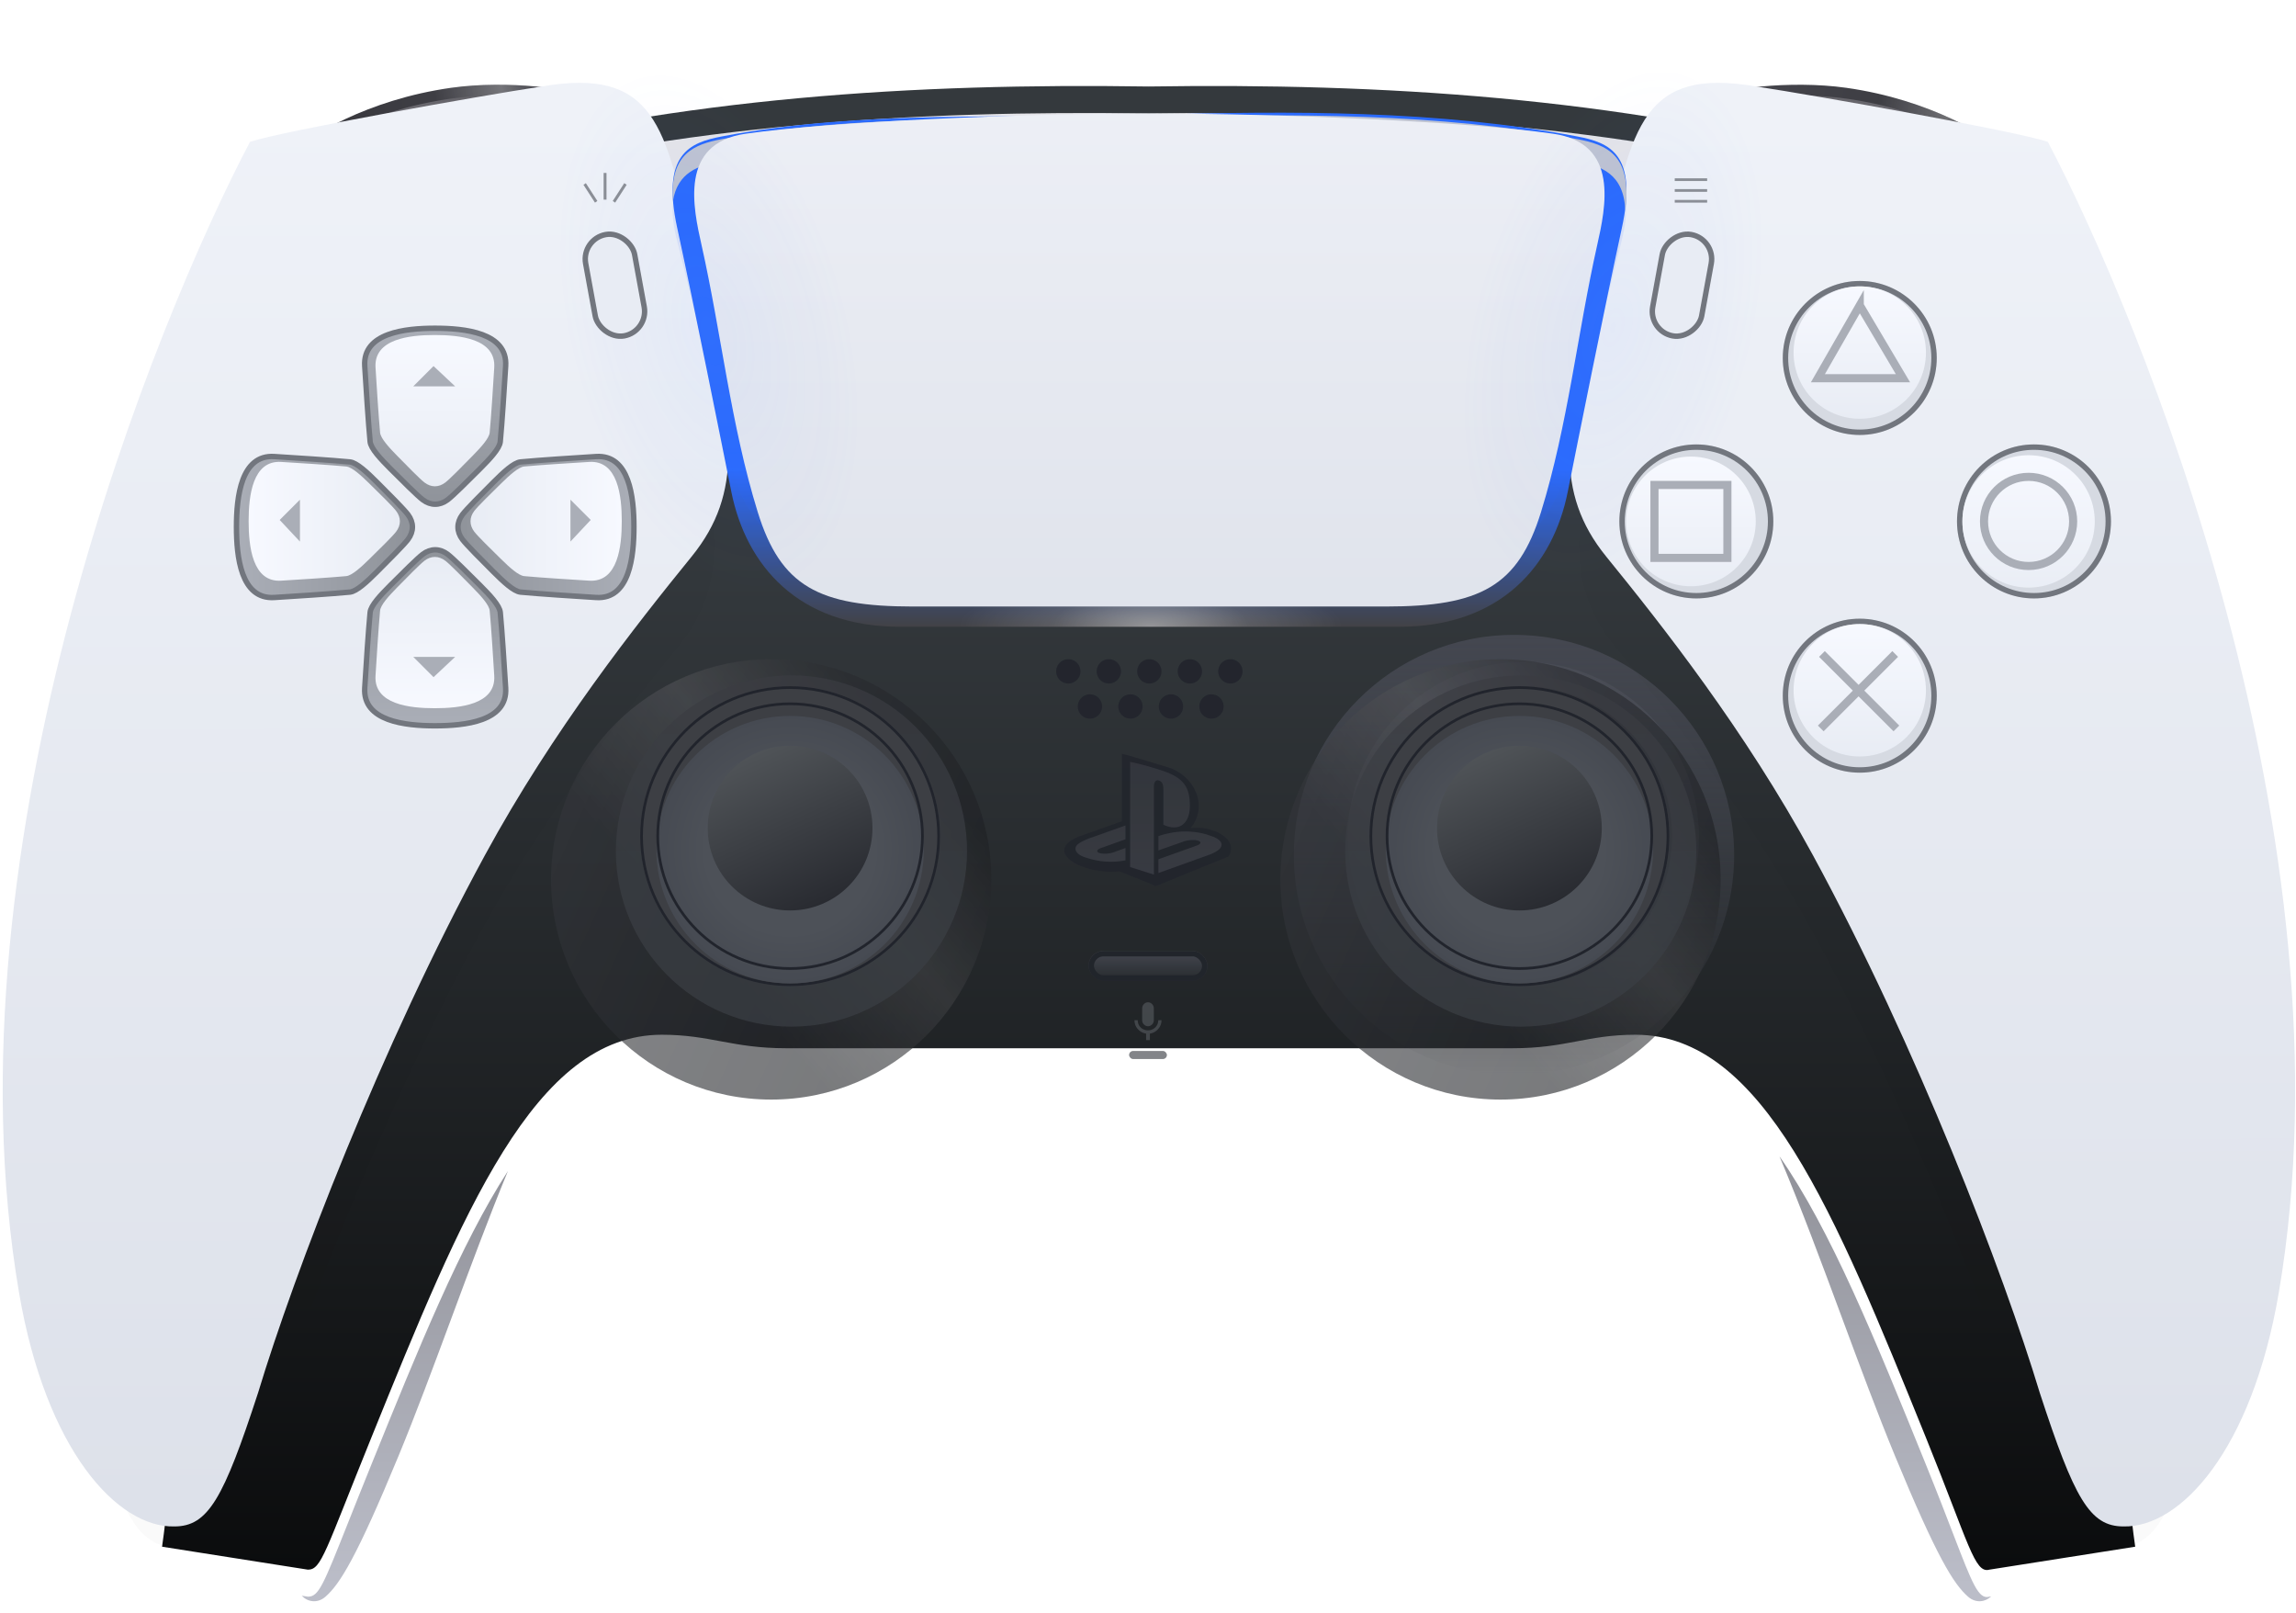 <svg width="850" height="597" fill="none" xmlns="http://www.w3.org/2000/svg"><path d="m107 57-2 28 115.5-24-4-25c-3.333-3-28.5-6.462-49.5-3.5-31.2 4.4-53 18.167-60 24.5z" fill="url(#a)"/><path d="m107 57-2 28 115.5-24-4-25c-3.333-3-28.5-6.462-49.5-3.5-31.2 4.4-53 18.167-60 24.5z" fill="url(#b)"/><g filter="url(#c)"><path d="M106.892 58.513 107 57c7-6.333 28.8-20.1 60-24.5 21-2.962 46.167.5 49.5 3.5l.163 1.02C200.82 38.59 182.691 41.198 166.5 44c-18.161 3.143-42.177 9.458-59.608 14.513z" fill="url(#d)"/></g><path d="m743.5 57 2 28L630 61l4-25c3.333-3 28.5-6.462 49.5-3.5 31.2 4.4 53 18.167 60 24.5z" fill="url(#e)"/><path d="m743.5 57 2 28L630 61l4-25c3.333-3 28.5-6.462 49.5-3.5 31.2 4.4 53 18.167 60 24.5z" fill="url(#f)"/><g filter="url(#g)"><path d="M743.608 58.513 743.5 57c-7-6.333-28.8-20.1-60-24.5-21-2.962-46.167.5-49.5 3.5l-.163 1.02C649.68 38.59 667.809 41.198 684 44c18.161 3.143 42.177 9.458 59.608 14.513z" fill="url(#h)"/></g><path d="M658.791 428.033c18.976 27.157 35.473 67.867 54.195 114.066 4.243 10.47 7.503 18.935 10.105 25.692 7.192 18.673 9.363 24.311 13.381 23.209l.658-.104c-2.022 1.988-5.559 2.713-8.541.104-5.321-4.656-11.5-14.5-27-52-6.449-15.604-12.998-33.248-19.664-51.212l-.001-.002-.002-.004c-7.549-20.341-15.25-41.09-23.131-59.749z" fill="url(#i)"/><path d="M111.713 590.64 114 591c3.98 0 5.618-4.119 14.79-27.193 2.349-5.909 5.192-13.062 8.696-21.708 17.512-43.215 33.078-81.627 50.547-108.637-7.094 17.212-14.043 35.936-20.868 54.326-6.667 17.963-13.216 35.608-19.665 51.212-15.5 37.5-21.679 47.344-27 52-3.107 2.718-6.816 1.818-8.787-.36z" fill="url(#j)"/><g filter="url(#k)"><path d="M168.08 68.217C75.087 92.631 73.992 485.61 60 582.5l54 8.5c5 0 6.303-6.5 23.486-48.901C171.331 458.579 197.906 393 245 393c18 0 26 5 46 5h269c20 0 27.472-5 45.472-5 47.093 0 73.669 65.579 107.514 149.099C728.953 581.5 731 592.5 736.472 591l54-8.5C776.48 485.61 775.385 92.631 682.391 68.217c-84.088-22.076-170.35-27.524-257.155-26.2-86.805-1.324-173.068 4.124-257.156 26.2z" fill="url(#l)"/></g><path d="M97.254 213.218c14.554-76.375 36.389-135.96 70.826-145 84.088-22.077 170.351-27.525 257.156-26.201 86.805-1.324 173.067 4.124 257.155 26.2 35.515 9.324 57.626 72.402 72.171 152.215-14.716-60.082-35.437-104.369-65.532-112.06C602.694 86.308 514.126 80.862 425 82.186c-89.126-1.324-177.694 4.122-264.03 26.186-28.877 7.379-49.124 48.454-63.716 104.846z" fill="#E4E4E9"/><circle cx="81.5" cy="81.5" r="81.5" transform="matrix(-1 0 0 1 642 235)" fill="url(#m)"/><circle cx="65" cy="65" r="65" transform="matrix(-1 0 0 1 629 245)" fill="url(#n)"/><circle cx="55.5" cy="55.5" r="54.5" transform="matrix(-1 0 0 1 619 254)" fill="#3D3F44" stroke="#21242C" stroke-width="2"/><circle cx="49.5" cy="49.5" r="48.5" transform="matrix(-1 0 0 1 613 260)" fill="#5B5F67" stroke="#21242C" stroke-width="2"/><circle cx="30.5" cy="30.5" r="30.5" transform="matrix(-1 0 0 1 594 279)" fill="#4B4E53"/><g opacity=".6" filter="url(#o)" transform="matrix(-1 0 0 1 371 235)"><circle cx="81.5" cy="81.5" r="81.5" fill="url(#p)"/><circle cx="81.5" cy="81.5" r="81.5" fill="url(#q)"/></g><g opacity=".7" filter="url(#r)"><circle cx="65" cy="65" r="65" transform="matrix(-1 0 0 1 358 245)" fill="url(#s)"/></g><g filter="url(#t)"><circle cx="55.5" cy="55.5" r="55.5" transform="matrix(-1 0 0 1 348 254)" fill="#3D3F44"/></g><circle cx="55.5" cy="55.5" r="55" transform="matrix(-1 0 0 1 348 254)" stroke="#21242C"/><g filter="url(#u)"><circle cx="49.5" cy="49.5" r="49.5" transform="matrix(-1 0 0 1 342 260)" fill="url(#v)"/></g><circle cx="49.5" cy="49.5" r="49" transform="matrix(-1 0 0 1 342 260)" stroke="#21242C"/><g filter="url(#w)"><circle cx="30.5" cy="30.5" r="30.5" transform="matrix(-1 0 0 1 323 279)" fill="url(#x)"/></g><g opacity=".6" filter="url(#y)" transform="matrix(-1 0 0 1 641 235)"><circle cx="81.5" cy="81.5" r="81.5" fill="url(#z)"/><circle cx="81.5" cy="81.5" r="81.5" fill="url(#A)"/></g><g opacity=".7" filter="url(#B)"><circle cx="65" cy="65" r="65" transform="matrix(-1 0 0 1 628 245)" fill="url(#C)"/></g><g filter="url(#D)"><circle cx="55.5" cy="55.5" r="55.5" transform="matrix(-1 0 0 1 618 254)" fill="#3D3F44"/></g><circle cx="55.5" cy="55.5" r="55" transform="matrix(-1 0 0 1 618 254)" stroke="#21242C"/><g filter="url(#E)"><circle cx="49.5" cy="49.5" r="49.5" transform="matrix(-1 0 0 1 612 260)" fill="url(#F)"/></g><circle cx="49.5" cy="49.5" r="49" transform="matrix(-1 0 0 1 612 260)" stroke="#21242C"/><g filter="url(#G)"><circle cx="30.5" cy="30.5" r="30.5" transform="matrix(-1 0 0 1 593 279)" fill="url(#H)"/></g><g filter="url(#I)" fill="#000" fill-opacity=".02"><path d="M198.163 64.283c-22.033 3.353-71.964 15.81-83.459 19.642-33.05 62.761-109.207 248.17-81.905 408.186 9.563 56.054 14.965 73.362 35.082 72.883 11.975 0 17.435.13 29.697-37.43 12.83-42.454 43.573-122.831 80.468-190.679 24.172-44.448 53.567-81.606 73.284-105.879 18.68-22.996 14.369-45.992 5.269-85.757-1.846-8.062-3.42-15.556-4.873-22.47-9.423-44.851-13.722-65.311-53.563-58.496zM650.837 64.283c22.033 3.353 71.963 15.81 83.459 19.642 33.049 62.761 109.207 248.17 81.905 408.186-9.563 56.054-14.965 73.362-35.082 72.883-11.975 0-17.435.13-29.697-37.43-12.83-42.454-43.573-122.831-80.468-190.679-24.172-44.448-53.567-81.606-73.284-105.879-18.68-22.996-14.369-45.992-5.269-85.757 1.846-8.062 3.42-15.556 4.873-22.47 9.423-44.851 13.722-65.311 53.563-58.496z"/></g><g filter="url(#J)"><path d="M200.553 53c-23 3.5-96 16.5-108 20.5-34.5 65.5-114 259-85.5 426 9.984 58.5 36.5 87 57.5 86.5 12.5 0 18.2-10.3 31-49.5 13.393-44.307 45.485-128.191 84-199 25.233-46.389 55.918-85.168 76.5-110.5 19.5-24 15-48 5.5-89.5-1.926-8.414-3.57-16.235-5.086-23.451C246.63 67.24 242.142 45.888 200.553 53z" fill="url(#K)"/><path d="M650.128 53c23 3.5 96 16.5 108 20.5 34.5 65.5 114 259 85.5 426-9.983 58.5-36.5 87-57.5 86.5-12.5 0-18.2-10.3-31-49.5-13.393-44.307-45.485-128.191-84-199-25.232-46.389-55.917-85.168-76.5-110.5-19.5-24-15-48-5.5-89.5 1.926-8.414 3.57-16.235 5.086-23.451C604.052 67.24 608.539 45.888 650.128 53z" fill="url(#L)"/></g><g filter="url(#M)"><path d="M267.24 51.5c-12 2.286-22.5 6.5-16.5 34s16.5 79.998 20 97.499c5.4 27 24.5 50.001 62.5 50.001h184.666c38 0 57.1-23 62.5-50 3.5-17.501 14-70 20-97.5s-4.5-31.714-16.5-34c-51.148-9.742-106.074-9.532-158.166-8-52.83 1.554-106.267-1.95-158.5 8z" fill="url(#N)"/><path d="M267.24 51.5c-12 2.286-22.5 6.5-16.5 34s16.5 79.998 20 97.499c5.4 27 24.5 50.001 62.5 50.001h184.666c38 0 57.1-23 62.5-50 3.5-17.501 14-70 20-97.5s-4.5-31.714-16.5-34c-51.148-9.742-106.074-9.532-158.166-8-52.83 1.554-106.267-1.95-158.5 8z" fill="url(#O)"/><path d="M267.24 51.5c-12 2.286-22.5 6.5-16.5 34s16.5 79.998 20 97.499c5.4 27 24.5 50.001 62.5 50.001h184.666c38 0 57.1-23 62.5-50 3.5-17.501 14-70 20-97.5s-4.5-31.714-16.5-34c-51.148-9.742-106.074-9.532-158.166-8-52.83 1.554-106.267-1.95-158.5 8z" fill="url(#P)"/></g><g filter="url(#Q)"><path d="M267.232 60.483c-11.995 1.946-22.49 5.533-16.493 28.945 5.998 23.411 16.493 68.105 19.992 83.004 5.398 22.987 24.49 42.568 62.474 42.568h184.59c37.984 0 57.076-19.581 62.474-42.567 3.499-14.899 13.994-59.594 19.992-83.005 5.997-23.412-4.498-27-16.493-28.945-51.127-8.294-106.031-8.115-158.101-6.811-52.808 1.323-106.223-1.66-158.435 6.81z" fill="#2A6AFD" fill-opacity=".1"/></g><path d="M249.097 74.537c-1.143-17.769 7.96-21.097 18.143-23.037 37.962-7.23 76.56-7.356 115.098-7.481 14.488-.047 28.968-.094 43.402-.519 52.092-1.532 107.018-1.742 158.166 8 10.816 2.06 20.413 5.687 17.808 26.52-.524-13.766-8.916-16.643-18.206-18.383-51.127-9.574-106.031-9.367-158.101-7.861-14.428.417-28.902.463-43.384.51-38.522.122-77.104.245-115.051 7.351-8.448 1.582-16.153 4.105-17.875 14.9z" fill="#BEC3D2"/><g filter="url(#R)"><path d="M425.509 38c-48 0-118 3-149.5 7.5-24.732 3.533-19.363 27.492-16.28 41.248 7.354 32.812 10.82 66.527 20.78 98.752 8.5 27.5 22.5 35 57.5 35h175c35 0 49-7.5 57.5-35 9.96-32.225 13.427-65.94 20.78-98.752 3.083-13.756 8.452-37.715-16.28-41.248-31.5-4.5-101.5-7.5-149.5-7.5z" fill="url(#S)"/></g><ellipse cx="262.419" cy="122.419" rx="96.711" ry="99.534" transform="rotate(-15 262.419 122.419)" fill="url(#T)" fill-opacity=".07"/><ellipse cx="96.711" cy="99.534" rx="96.711" ry="99.534" transform="scale(-1 1) rotate(-15 -168.05 2745.652)" fill="url(#U)" fill-opacity=".07"/><g opacity=".85"><g filter="url(#V)"><path d="M415.328 302v-25c3 .667 10.567 3.108 17 5 9.038 2.658 15.5 13.5 8.5 22.5 8-1 18 4 14 10.5l-27 11c-2.667-1.333-13.5-5.5-13.5-5.5-13.5 1.5-29-7.5-14.5-13l15.5-5.5z" fill="#21242C"/></g><g filter="url(#W)"><path d="M430.693 291.214v13.042c5.492 2.652 9.813-.003 9.813-7.002 0-7.179-2.529-10.367-9.987-12.931-2.935-.985-8.391-2.628-12.139-3.323v38.934l8.812 2.796v-32.655c0-1.528.68-2.554 1.781-2.195 1.439.4 1.72 1.807 1.72 3.334z" fill="url(#X)"/><path d="M407.036 314.726c1.306.427 3.668.307 5.277-.271l4.358-1.582v4.581l-.023.004a373.9 373.9 0 0 1-.843.139c-4.362.712-9.01.416-13.585-1.094-4.267-1.2-4.979-3.7-3.033-5.144 1.8-1.333 4.855-2.332 4.855-2.332l12.629-4.489v5.116l-9.088 3.254c-1.608.575-1.851 1.394-.547 1.818z" fill="url(#Y)"/><path d="M451.758 312.938c-1.058 1.333-3.643 2.286-3.643 2.286l-19.255 6.915v-5.098l14.17-5.053c1.608-.575 1.856-1.389.55-1.816-1.306-.427-3.667-.305-5.277.27l-9.443 3.328v-5.291l.542-.184s2.732-.968 6.565-1.395c3.837-.416 8.536.058 12.224 1.458 4.156 1.314 4.623 3.25 3.567 4.58z" fill="url(#Z)"/></g></g><g opacity=".9" filter="url(#aa)" fill="#21242C"><path d="M400 246.5a4.5 4.5 0 1 1-9 0 4.5 4.5 0 0 1 9 0zM415 246.5a4.5 4.5 0 1 1-9 0 4.5 4.5 0 0 1 9 0zM403.5 264a4.5 4.5 0 1 0 0-9 4.5 4.5 0 0 0 0 9zM430 246.5a4.5 4.5 0 1 1-9 0 4.5 4.5 0 0 1 9 0zM418.5 264a4.5 4.5 0 1 0 0-9 4.5 4.5 0 0 0 0 9zM445 246.5a4.5 4.5 0 1 1-9 0 4.5 4.5 0 0 1 9 0zM433.5 264a4.5 4.5 0 1 0 0-9 4.5 4.5 0 0 0 0 9zM460 246.5a4.5 4.5 0 1 1-9 0 4.5 4.5 0 0 1 9 0zM448.5 264a4.5 4.5 0 1 0 0-9 4.5 4.5 0 0 0 0 9z"/></g><g opacity=".71" filter="url(#ab)"><rect x="403" y="349" width="44" height="11" rx="5.5" fill="url(#ac)"/><rect x="404" y="350" width="42" height="9" rx="4.5" stroke="#21242C" stroke-width="2"/></g><rect opacity=".86" x="418" y="389" width="14" height="3" rx="1.5" fill="#21242C" fill-opacity=".65"/><path d="M428.792 377.637H430c0 1.244-.425 2.339-1.275 3.284-.828.922-1.835 1.475-3.02 1.659V385h-1.41v-2.42c-1.185-.184-2.203-.737-3.053-1.659-.828-.945-1.242-2.04-1.242-3.284h1.208c0 1.083.369 1.982 1.107 2.696A3.86 3.86 0 0 0 425 381.37c1.029 0 1.913-.345 2.651-1.037.761-.714 1.141-1.613 1.141-2.696zm-2.282 1.556c-.425.437-.928.656-1.51.656s-1.085-.219-1.51-.656a2.16 2.16 0 0 1-.638-1.556v-4.425c0-.599.213-1.117.638-1.555.425-.438.928-.657 1.51-.657s1.085.219 1.51.657c.425.438.638.956.638 1.555v4.425a2.16 2.16 0 0 1-.638 1.556z" fill="#CACDDB" fill-opacity=".2"/><g filter="url(#ad)"><path d="M135.027 133.5c.5 8 1.334 21 2 28 .238 2.5 3.9 6.4 7.5 10 4.5 4.5 10 10 12 11.5 2.925 2.193 6.251 2.193 9.176 0 2-1.5 7.5-7 12-11.5 3.6-3.6 7.262-7.5 7.5-10 .667-7 1.5-20 2-28 .775-12.405-15.176-14-26.176-14-11 0-26.77 1.67-26 14z" fill="url(#ae)"/><path d="M135.027 133.5c.5 8 1.334 21 2 28 .238 2.5 3.9 6.4 7.5 10 4.5 4.5 10 10 12 11.5 2.925 2.193 6.251 2.193 9.176 0 2-1.5 7.5-7 12-11.5 3.6-3.6 7.262-7.5 7.5-10 .667-7 1.5-20 2-28 .775-12.405-15.176-14-26.176-14-11 0-26.77 1.67-26 14z" stroke="#72767E" stroke-width="2"/></g><path d="M139.023 136.035c.421 6.877 1.123 18.052 1.685 24.069.2 2.149 3.285 5.502 6.318 8.596 3.791 3.869 8.424 8.596 10.109 9.886 2.464 1.885 5.266 1.885 7.73 0 1.685-1.29 6.318-6.017 10.109-9.886 3.033-3.094 6.118-6.447 6.318-8.596.562-6.017 1.264-17.192 1.685-24.069.653-10.664-12.784-12.035-22.051-12.035-9.267 0-22.552 1.435-21.903 12.035z" fill="url(#af)"/><path d="M153 143h15.5l-8-7.5-7.5 7.5z" fill="#AAAEB7"/><g filter="url(#ag)"><path d="M220.688 166.985c-8 .5-21.001 1.333-28.001 2-2.5.238-6.4 3.9-10 7.5-4.499 4.5-10 10-11.5 12-2.193 2.924-2.193 6.251 0 9.175 1.5 2 7 7.5 11.5 12 3.6 3.6 7.5 7.262 10 7.5 7 .667 20 1.5 28 2 12.406.776 14-15.175 14-26.175s-1.669-26.771-13.999-26z" fill="url(#ah)"/><path d="M220.688 166.985c-8 .5-21.001 1.333-28.001 2-2.5.238-6.4 3.9-10 7.5-4.499 4.5-10 10-11.5 12-2.193 2.924-2.193 6.251 0 9.175 1.5 2 7 7.5 11.5 12 3.6 3.6 7.5 7.262 10 7.5 7 .667 20 1.5 28 2 12.406.776 14-15.175 14-26.175s-1.669-26.771-13.999-26z" stroke="#72767E" stroke-width="2"/></g><path d="M218.153 170.98c-6.877.422-18.052 1.124-24.07 1.685-2.149.201-5.501 3.286-8.596 6.318-3.868 3.791-8.596 8.425-9.885 10.11-1.886 2.463-1.886 5.266 0 7.729 1.289 1.685 6.017 6.319 9.885 10.109 3.095 3.033 6.447 6.118 8.596 6.319 6.018.561 17.193 1.263 24.07 1.685 10.664.653 12.034-12.785 12.034-22.052 0-9.266-1.435-22.552-12.034-21.903z" fill="url(#ai)"/><path d="m211.188 184.957-.001 15.5 7.5-8-7.499-7.5z" fill="#AAAEB7"/><g filter="url(#aj)"><path d="M135.027 252.645c.5-8 1.334-21 2-28 .238-2.5 3.9-6.4 7.5-10 4.5-4.5 10-10 12-11.5 2.925-2.193 6.251-2.193 9.176 0 2 1.5 7.5 7 12 11.5 3.6 3.6 7.262 7.5 7.5 10 .667 7 1.5 20 2 28 .775 12.405-15.176 14-26.176 14-11 0-26.77-1.67-26-14z" fill="url(#ak)"/><path d="M135.027 252.645c.5-8 1.334-21 2-28 .238-2.5 3.9-6.4 7.5-10 4.5-4.5 10-10 12-11.5 2.925-2.193 6.251-2.193 9.176 0 2 1.5 7.5 7 12 11.5 3.6 3.6 7.262 7.5 7.5 10 .667 7 1.5 20 2 28 .775 12.405-15.176 14-26.176 14-11 0-26.77-1.67-26-14z" stroke="#72767E" stroke-width="2"/></g><path d="M139.023 250.11c.421-6.877 1.123-18.052 1.685-24.069.2-2.149 3.285-5.502 6.318-8.596 3.791-3.868 8.424-8.596 10.109-9.886 2.464-1.885 5.266-1.885 7.73 0 1.685 1.29 6.318 6.018 10.109 9.886 3.033 3.094 6.118 6.447 6.318 8.596.562 6.017 1.264 17.192 1.685 24.069.653 10.664-12.784 12.035-22.051 12.035-9.267 0-22.552-1.435-21.903-12.035z" fill="url(#al)"/><path d="M153 243.145h15.5l-8 7.5-7.5-7.5z" fill="#AAAEB7"/><g filter="url(#am)"><path d="M101.542 166.985c8 .5 21 1.333 28 2 2.5.238 6.4 3.9 10 7.5 4.5 4.5 10 10 11.5 12 2.194 2.924 2.194 6.251 0 9.175-1.5 2-6.999 7.5-11.499 12-3.6 3.6-7.501 7.262-10.001 7.5-7 .667-20 1.5-28 2-12.405.776-14-15.175-14-26.175s1.67-26.771 14-26z" fill="url(#an)"/><path d="M101.542 166.985c8 .5 21 1.333 28 2 2.5.238 6.4 3.9 10 7.5 4.5 4.5 10 10 11.5 12 2.194 2.924 2.194 6.251 0 9.175-1.5 2-6.999 7.5-11.499 12-3.6 3.6-7.501 7.262-10.001 7.5-7 .667-20 1.5-28 2-12.405.776-14-15.175-14-26.175s1.67-26.771 14-26z" stroke="#72767E" stroke-width="2"/></g><path d="M104.077 170.98c6.877.422 18.052 1.124 24.07 1.685 2.149.201 5.501 3.286 8.596 6.318 3.868 3.791 8.596 8.425 9.885 10.11 1.886 2.463 1.886 5.266 0 7.729-1.289 1.685-6.017 6.319-9.885 10.109-3.095 3.033-6.447 6.118-8.596 6.319-6.018.561-17.193 1.263-24.07 1.685-10.664.653-12.034-12.785-12.034-22.052 0-9.266 1.435-22.552 12.034-21.903z" fill="url(#ao)"/><path d="M111.042 184.957v15.5l-7.5-8 7.5-7.5z" fill="#AAAEB7"/><g filter="url(#ap)"><rect x="214" y="82.673" width="20.432" height="40.117" rx="10.216" transform="rotate(-10.357 214 82.673)" fill="#E8ECF4"/><rect x="215.163" y="83.477" width="18.432" height="38.117" rx="9.216" transform="rotate(-10.357 215.163 83.477)" stroke="#72767E" stroke-width="2"/></g><g opacity=".8" fill="#72767E"><path d="M223.467 64v9.9h1.066V64h-1.066zM220.267 75 216 68.4l.888-.61 4.266 6.6-.887.61zM227.733 75 232 68.4l-.888-.61-4.266 6.6.887.61z"/></g><g filter="url(#aq)"><circle cx="688.5" cy="130.5" r="28.5" fill="#D6DAE2"/><circle cx="688.5" cy="130.5" r="27.5" stroke="#72767E" stroke-width="2"/></g><circle cx="688.5" cy="130.5" r="24.5" fill="url(#ar)"/><path d="M688.5 113 673 140h31.5l-16-27z" stroke="#AAAEB7" stroke-width="3"/><g filter="url(#as)" transform="rotate(-90 626 193)"><circle cx="626" cy="193" r="28.5" fill="#D6DAE2"/><circle cx="626" cy="193" r="27.5" stroke="#72767E" stroke-width="2"/></g><circle cx="626" cy="193" transform="rotate(-90 626 193)" fill="url(#at)" r="24"/><path stroke="#AAAEB7" stroke-width="3" d="M612.5 179.5h27v27h-27z"/><g filter="url(#au)"><circle cx="688.5" cy="255.5" r="28.5" fill="#D6DAE2"/><circle cx="688.5" cy="255.5" r="27.5" stroke="#72767E" stroke-width="2"/></g><circle cx="688.5" cy="255.5" r="24.5" fill="url(#av)"/><path d="m690.182 255.621 12.5-12.5-2.121-2.121-12.5 12.5-12.5-12.5-2.122 2.121 12.5 12.5L673 268.561l2.121 2.121 12.94-12.939L701 270.682l2.121-2.121-12.939-12.94z" fill="#AAAEB7"/><g filter="url(#aw)" transform="rotate(-90 751 193)"><circle cx="751" cy="193" r="28.5" fill="#D6DAE2"/><circle cx="751" cy="193" r="27.5" stroke="#72767E" stroke-width="2"/></g><circle cx="751" cy="193" transform="rotate(-90 751 193)" fill="url(#ax)" r="24.5"/><circle cx="751" cy="193" r="16.5" transform="rotate(-90 751 193)" stroke="#AAAEB7" stroke-width="3"/><g filter="url(#ay)"><rect width="20.432" height="40.117" rx="10.216" transform="scale(-1 1) rotate(-10.358 137.93 3551.697)" fill="#E8ECF4"/><rect x="-1.163" y=".804" width="18.432" height="38.117" rx="9.216" transform="scale(-1 1) rotate(-10.358 137.93 3539.66)" stroke="#72767E" stroke-width="2"/></g><g opacity=".8" fill="#72767E"><path d="M632 67h-12v-1h12v1zM632 71h-12v-1h12v1zM620 75h12v-1h-12v1z"/></g><defs><linearGradient id="i" x1="130" y1="587" x2="130" y2="401" gradientUnits="userSpaceOnUse"><stop stop-color="#BBBDC8"/><stop offset="1" stop-color="#898A91"/></linearGradient><linearGradient id="ax" x1="776" y1="196" x2="719.5" y2="196" gradientUnits="userSpaceOnUse"><stop stop-color="#F7F9FF"/><stop offset="1" stop-color="#E8ECF4"/></linearGradient><linearGradient id="av" x1="688.5" y1="231" x2="688.5" y2="280" gradientUnits="userSpaceOnUse"><stop stop-color="#F7F9FF"/><stop offset="1" stop-color="#E8ECF4"/></linearGradient><linearGradient id="at" x1="650" y1="189.5" x2="597.5" y2="189.5" gradientUnits="userSpaceOnUse"><stop stop-color="#F7F9FF"/><stop offset="1" stop-color="#E8ECF4"/></linearGradient><linearGradient id="ar" x1="688.5" y1="106" x2="688.5" y2="155" gradientUnits="userSpaceOnUse"><stop stop-color="#F7F9FF"/><stop offset="1" stop-color="#E8ECF4"/></linearGradient><linearGradient id="ao" x1="92.043" y1="192.957" x2="148.042" y2="192.957" gradientUnits="userSpaceOnUse"><stop stop-color="#F7F9FF"/><stop offset="1" stop-color="#E8ECF4"/></linearGradient><linearGradient id="an" x1="87.543" y1="193.073" x2="152.688" y2="193.073" gradientUnits="userSpaceOnUse"><stop stop-color="#AAAEB7"/><stop offset="1" stop-color="#8F939A"/></linearGradient><linearGradient id="al" x1="161" y1="262.145" x2="161" y2="206.145" gradientUnits="userSpaceOnUse"><stop stop-color="#F7F9FF"/><stop offset="1" stop-color="#E8ECF4"/></linearGradient><linearGradient id="ak" x1="161.115" y1="266.645" x2="161.115" y2="201.5" gradientUnits="userSpaceOnUse"><stop stop-color="#AAAEB7"/><stop offset="1" stop-color="#8F939A"/></linearGradient><linearGradient id="ai" x1="230.187" y1="192.957" x2="174.187" y2="192.957" gradientUnits="userSpaceOnUse"><stop stop-color="#F7F9FF"/><stop offset="1" stop-color="#E8ECF4"/></linearGradient><linearGradient id="ah" x1="234.687" y1="193.073" x2="169.542" y2="193.073" gradientUnits="userSpaceOnUse"><stop stop-color="#AAAEB7"/><stop offset="1" stop-color="#8F939A"/></linearGradient><linearGradient id="af" x1="161" y1="124" x2="161" y2="180" gradientUnits="userSpaceOnUse"><stop stop-color="#F7F9FF"/><stop offset="1" stop-color="#E8ECF4"/></linearGradient><linearGradient id="ae" x1="161.115" y1="119.5" x2="161.115" y2="184.645" gradientUnits="userSpaceOnUse"><stop stop-color="#AAAEB7"/><stop offset="1" stop-color="#8F939A"/></linearGradient><linearGradient id="ac" x1="425" y1="349" x2="425" y2="361.5" gradientUnits="userSpaceOnUse"><stop stop-color="#51545F"/><stop offset="1" stop-color="#51545F" stop-opacity="0"/></linearGradient><linearGradient id="Z" x1="425" y1="274" x2="425" y2="334" gradientUnits="userSpaceOnUse"><stop stop-color="#33353C"/><stop offset="1" stop-color="#3C3F47"/></linearGradient><linearGradient id="Y" x1="425" y1="274" x2="425" y2="334" gradientUnits="userSpaceOnUse"><stop stop-color="#33353C"/><stop offset="1" stop-color="#3C3F47"/></linearGradient><linearGradient id="X" x1="425" y1="274" x2="425" y2="334" gradientUnits="userSpaceOnUse"><stop stop-color="#33353C"/><stop offset="1" stop-color="#3C3F47"/></linearGradient><linearGradient id="S" x1="426" y1="275" x2="426" y2="-15.5" gradientUnits="userSpaceOnUse"><stop stop-color="#DCE0E9"/><stop offset="1" stop-color="#F0F2F8"/><stop offset="1" stop-color="#fff"/></linearGradient><linearGradient id="N" x1="425.573" y1="42.711" x2="425.573" y2="233" gradientUnits="userSpaceOnUse"><stop stop-color="#2A6AFD"/><stop offset=".694" stop-color="#2A6AFD"/><stop offset="1" stop-color="#424246"/></linearGradient><linearGradient id="L" x1="425" y1="610" x2="424.624" y2="32" gradientUnits="userSpaceOnUse"><stop stop-color="#DCE0E9"/><stop offset="1" stop-color="#F0F3F9"/></linearGradient><linearGradient id="K" x1="425" y1="610" x2="424.624" y2="32" gradientUnits="userSpaceOnUse"><stop stop-color="#DCE0E9"/><stop offset="1" stop-color="#F0F3F9"/></linearGradient><linearGradient id="H" x1="44" y1="0" x2="17" y2="61" gradientUnits="userSpaceOnUse"><stop stop-color="#515559"/><stop offset="1" stop-color="#27292F"/></linearGradient><linearGradient id="C" x1="65" y1="0" x2="65" y2="130" gradientUnits="userSpaceOnUse"><stop stop-color="#3A3C42"/><stop offset="1" stop-color="#3B3F45"/></linearGradient><linearGradient id="A" x1="-58" y1="55" x2="105.5" y2="197.5" gradientUnits="userSpaceOnUse"><stop offset=".24" stop-color="#fff" stop-opacity="0"/><stop offset=".473" stop-color="#fff" stop-opacity=".15"/><stop offset=".729" stop-color="#fff" stop-opacity="0"/></linearGradient><linearGradient id="z" x1="148.5" y1="41.5" x2="-5" y2="111" gradientUnits="userSpaceOnUse"><stop stop-color="#33353A"/><stop offset="1" stop-color="#1A1C1F"/></linearGradient><linearGradient id="x" x1="44" y1="0" x2="17" y2="61" gradientUnits="userSpaceOnUse"><stop stop-color="#515559"/><stop offset="1" stop-color="#27292F"/></linearGradient><linearGradient id="s" x1="65" y1="0" x2="65" y2="130" gradientUnits="userSpaceOnUse"><stop stop-color="#3A3C42"/><stop offset="1" stop-color="#3B3F45"/></linearGradient><linearGradient id="q" x1="-58" y1="55" x2="105.5" y2="197.5" gradientUnits="userSpaceOnUse"><stop offset=".24" stop-color="#fff" stop-opacity="0"/><stop offset=".473" stop-color="#fff" stop-opacity=".15"/><stop offset=".729" stop-color="#fff" stop-opacity="0"/></linearGradient><linearGradient id="p" x1="148.5" y1="41.5" x2="-5" y2="111" gradientUnits="userSpaceOnUse"><stop stop-color="#33353A"/><stop offset="1" stop-color="#1A1C1F"/></linearGradient><linearGradient id="n" x1="65" y1="0" x2="65" y2="130" gradientUnits="userSpaceOnUse"><stop stop-color="#494C55"/><stop offset="1" stop-color="#494C55" stop-opacity="0"/></linearGradient><linearGradient id="m" x1="81.5" y1="0" x2="81.5" y2="163" gradientUnits="userSpaceOnUse"><stop stop-color="#444750"/><stop offset="1" stop-color="#444750" stop-opacity="0"/></linearGradient><linearGradient id="l" x1="425" y1="217" x2="425" y2="599" gradientUnits="userSpaceOnUse"><stop stop-color="#34393D"/><stop offset="1" stop-color="#0A0B0C"/></linearGradient><linearGradient id="a" x1="105" y1="69.5" x2="221" y2="44.5" gradientUnits="userSpaceOnUse"><stop stop-color="#35353A"/><stop offset="1" stop-color="#47474E"/></linearGradient><linearGradient id="b" x1="221" y1="31" x2="105" y2="53" gradientUnits="userSpaceOnUse"><stop offset=".182" stop-color="#fff" stop-opacity="0"/><stop offset=".297" stop-color="#fff" stop-opacity=".27"/><stop offset=".505" stop-color="#fff" stop-opacity="0"/></linearGradient><linearGradient id="d" x1="195.5" y1="31" x2="120.5" y2="59" gradientUnits="userSpaceOnUse"><stop stop-color="#5F5E63"/><stop offset=".704" stop-color="#6E6D74"/></linearGradient><linearGradient id="e" x1="745.5" y1="69.5" x2="629.5" y2="44.5" gradientUnits="userSpaceOnUse"><stop stop-color="#35353A"/><stop offset="1" stop-color="#47474E"/></linearGradient><linearGradient id="f" x1="629.5" y1="31" x2="745.5" y2="53" gradientUnits="userSpaceOnUse"><stop offset=".557" stop-color="#fff" stop-opacity="0"/><stop offset=".781" stop-color="#fff" stop-opacity=".27"/><stop offset=".911" stop-color="#fff" stop-opacity="0"/></linearGradient><linearGradient id="h" x1="655" y1="31" x2="730" y2="59" gradientUnits="userSpaceOnUse"><stop stop-color="#5F5E63"/><stop offset=".704" stop-color="#6E6D74"/></linearGradient><linearGradient id="j" x1="130" y1="587" x2="130" y2="401" gradientUnits="userSpaceOnUse"><stop stop-color="#BBBDC8"/><stop offset="1" stop-color="#898A91"/></linearGradient><filter id="R" x="257" y="38" width="337.018" height="186.5" filterUnits="userSpaceOnUse" color-interpolation-filters="sRGB"><feFlood flood-opacity="0" result="BackgroundImageFix"/><feBlend in="SourceGraphic" in2="BackgroundImageFix" result="shape"/><feColorMatrix in="SourceAlpha" values="0 0 0 0 0 0 0 0 0 0 0 0 0 0 0 0 0 0 127 0" result="hardAlpha"/><feOffset dy="4"/><feGaussianBlur stdDeviation="9"/><feComposite in2="hardAlpha" operator="arithmetic" k2="-1" k3="1"/><feColorMatrix values="0 0 0 0 1 0 0 0 0 1 0 0 0 0 1 0 0 0 0.55 0"/><feBlend in2="shape" result="effect1_innerShadow_4_110"/></filter><filter id="g" x="633.837" y="31.37" width="109.771" height="31.143" filterUnits="userSpaceOnUse" color-interpolation-filters="sRGB"><feFlood flood-opacity="0" result="BackgroundImageFix"/><feBlend in="SourceGraphic" in2="BackgroundImageFix" result="shape"/><feColorMatrix in="SourceAlpha" values="0 0 0 0 0 0 0 0 0 0 0 0 0 0 0 0 0 0 127 0" result="hardAlpha"/><feOffset dy="4"/><feGaussianBlur stdDeviation="2"/><feComposite in2="hardAlpha" operator="arithmetic" k2="-1" k3="1"/><feColorMatrix values="0 0 0 0 0 0 0 0 0 0 0 0 0 0 0 0 0 0 0.1 0"/><feBlend in2="shape" result="effect1_innerShadow_4_110"/></filter><filter id="aw" x="721.5" y="164.5" width="59" height="60" filterUnits="userSpaceOnUse" color-interpolation-filters="sRGB"><feFlood flood-opacity="0" result="BackgroundImageFix"/><feColorMatrix in="SourceAlpha" values="0 0 0 0 0 0 0 0 0 0 0 0 0 0 0 0 0 0 127 0" result="hardAlpha"/><feOffset dy="2"/><feGaussianBlur stdDeviation=".5"/><feColorMatrix values="0 0 0 0 1 0 0 0 0 1 0 0 0 0 1 0 0 0 0.3 0"/><feBlend in2="BackgroundImageFix" result="effect1_dropShadow_4_110"/><feBlend in="SourceGraphic" in2="effect1_dropShadow_4_110" result="shape"/></filter><filter id="au" x="659" y="227" width="59" height="60" filterUnits="userSpaceOnUse" color-interpolation-filters="sRGB"><feFlood flood-opacity="0" result="BackgroundImageFix"/><feColorMatrix in="SourceAlpha" values="0 0 0 0 0 0 0 0 0 0 0 0 0 0 0 0 0 0 127 0" result="hardAlpha"/><feOffset dy="2"/><feGaussianBlur stdDeviation=".5"/><feColorMatrix values="0 0 0 0 1 0 0 0 0 1 0 0 0 0 1 0 0 0 0.3 0"/><feBlend in2="BackgroundImageFix" result="effect1_dropShadow_4_110"/><feBlend in="SourceGraphic" in2="effect1_dropShadow_4_110" result="shape"/></filter><filter id="as" x="596.5" y="164.5" width="59" height="60" filterUnits="userSpaceOnUse" color-interpolation-filters="sRGB"><feFlood flood-opacity="0" result="BackgroundImageFix"/><feColorMatrix in="SourceAlpha" values="0 0 0 0 0 0 0 0 0 0 0 0 0 0 0 0 0 0 127 0" result="hardAlpha"/><feOffset dy="2"/><feGaussianBlur stdDeviation=".5"/><feColorMatrix values="0 0 0 0 1 0 0 0 0 1 0 0 0 0 1 0 0 0 0.3 0"/><feBlend in2="BackgroundImageFix" result="effect1_dropShadow_4_110"/><feBlend in="SourceGraphic" in2="effect1_dropShadow_4_110" result="shape"/></filter><filter id="aq" x="659" y="102" width="59" height="60" filterUnits="userSpaceOnUse" color-interpolation-filters="sRGB"><feFlood flood-opacity="0" result="BackgroundImageFix"/><feColorMatrix in="SourceAlpha" values="0 0 0 0 0 0 0 0 0 0 0 0 0 0 0 0 0 0 127 0" result="hardAlpha"/><feOffset dy="2"/><feGaussianBlur stdDeviation=".5"/><feColorMatrix values="0 0 0 0 1 0 0 0 0 1 0 0 0 0 1 0 0 0 0.3 0"/><feBlend in2="BackgroundImageFix" result="effect1_dropShadow_4_110"/><feBlend in="SourceGraphic" in2="effect1_dropShadow_4_110" result="shape"/></filter><filter id="ap" x="214.668" y="80.668" width="25.975" height="42.8" filterUnits="userSpaceOnUse" color-interpolation-filters="sRGB"><feFlood flood-opacity="0" result="BackgroundImageFix"/><feColorMatrix in="SourceAlpha" values="0 0 0 0 0 0 0 0 0 0 0 0 0 0 0 0 0 0 127 0" result="hardAlpha"/><feOffset dy="2"/><feGaussianBlur stdDeviation=".5"/><feColorMatrix values="0 0 0 0 1 0 0 0 0 1 0 0 0 0 1 0 0 0 0.33 0"/><feBlend in2="BackgroundImageFix" result="effect1_dropShadow_4_110"/><feBlend in="SourceGraphic" in2="effect1_dropShadow_4_110" result="shape"/><feColorMatrix in="SourceAlpha" values="0 0 0 0 0 0 0 0 0 0 0 0 0 0 0 0 0 0 127 0" result="hardAlpha"/><feOffset dy="3"/><feGaussianBlur stdDeviation="1"/><feComposite in2="hardAlpha" operator="arithmetic" k2="-1" k3="1"/><feColorMatrix values="0 0 0 0 1 0 0 0 0 1 0 0 0 0 1 0 0 0 1 0"/><feBlend in2="shape" result="effect2_innerShadow_4_110"/></filter><filter id="k" x="60" y="31.831" width="730.472" height="559.301" filterUnits="userSpaceOnUse" color-interpolation-filters="sRGB"><feFlood flood-opacity="0" result="BackgroundImageFix"/><feBlend in="SourceGraphic" in2="BackgroundImageFix" result="shape"/><feColorMatrix in="SourceAlpha" values="0 0 0 0 0 0 0 0 0 0 0 0 0 0 0 0 0 0 127 0" result="hardAlpha"/><feOffset dy="-10"/><feGaussianBlur stdDeviation="22"/><feComposite in2="hardAlpha" operator="arithmetic" k2="-1" k3="1"/><feColorMatrix values="0 0 0 0 1 0 0 0 0 1 0 0 0 0 1 0 0 0 0.3 0"/><feBlend in2="shape" result="effect1_innerShadow_4_110"/></filter><filter id="am" x="85.543" y="165.958" width="69.145" height="57.23" filterUnits="userSpaceOnUse" color-interpolation-filters="sRGB"><feFlood flood-opacity="0" result="BackgroundImageFix"/><feColorMatrix in="SourceAlpha" values="0 0 0 0 0 0 0 0 0 0 0 0 0 0 0 0 0 0 127 0" result="hardAlpha"/><feOffset dy="2"/><feGaussianBlur stdDeviation=".5"/><feColorMatrix values="0 0 0 0 1 0 0 0 0 1 0 0 0 0 1 0 0 0 0.3 0"/><feBlend in2="BackgroundImageFix" result="effect1_dropShadow_4_110"/><feBlend in="SourceGraphic" in2="effect1_dropShadow_4_110" result="shape"/></filter><filter id="aj" x="133" y="200.5" width="56.23" height="70.145" filterUnits="userSpaceOnUse" color-interpolation-filters="sRGB"><feFlood flood-opacity="0" result="BackgroundImageFix"/><feColorMatrix in="SourceAlpha" values="0 0 0 0 0 0 0 0 0 0 0 0 0 0 0 0 0 0 127 0" result="hardAlpha"/><feOffset dy="2"/><feGaussianBlur stdDeviation=".5"/><feColorMatrix values="0 0 0 0 1 0 0 0 0 1 0 0 0 0 1 0 0 0 0.3 0"/><feBlend in2="BackgroundImageFix" result="effect1_dropShadow_4_110"/><feBlend in="SourceGraphic" in2="effect1_dropShadow_4_110" result="shape"/></filter><filter id="ag" x="167.542" y="165.958" width="69.145" height="57.23" filterUnits="userSpaceOnUse" color-interpolation-filters="sRGB"><feFlood flood-opacity="0" result="BackgroundImageFix"/><feColorMatrix in="SourceAlpha" values="0 0 0 0 0 0 0 0 0 0 0 0 0 0 0 0 0 0 127 0" result="hardAlpha"/><feOffset dy="2"/><feGaussianBlur stdDeviation=".5"/><feColorMatrix values="0 0 0 0 1 0 0 0 0 1 0 0 0 0 1 0 0 0 0.3 0"/><feBlend in2="BackgroundImageFix" result="effect1_dropShadow_4_110"/><feBlend in="SourceGraphic" in2="effect1_dropShadow_4_110" result="shape"/></filter><filter id="ad" x="133" y="118.5" width="56.23" height="70.145" filterUnits="userSpaceOnUse" color-interpolation-filters="sRGB"><feFlood flood-opacity="0" result="BackgroundImageFix"/><feColorMatrix in="SourceAlpha" values="0 0 0 0 0 0 0 0 0 0 0 0 0 0 0 0 0 0 127 0" result="hardAlpha"/><feOffset dy="2"/><feGaussianBlur stdDeviation=".5"/><feColorMatrix values="0 0 0 0 1 0 0 0 0 1 0 0 0 0 1 0 0 0 0.3 0"/><feBlend in2="BackgroundImageFix" result="effect1_dropShadow_4_110"/><feBlend in="SourceGraphic" in2="effect1_dropShadow_4_110" result="shape"/></filter><filter id="o" x="164" y="195" width="251" height="251" filterUnits="userSpaceOnUse" color-interpolation-filters="sRGB"><feFlood flood-opacity="0" result="BackgroundImageFix"/><feColorMatrix in="SourceAlpha" values="0 0 0 0 0 0 0 0 0 0 0 0 0 0 0 0 0 0 127 0" result="hardAlpha"/><feOffset dy="4"/><feGaussianBlur stdDeviation="22"/><feColorMatrix values="0 0 0 0 0 0 0 0 0 0 0 0 0 0 0 0 0 0 0.12 0"/><feBlend in2="BackgroundImageFix" result="effect1_dropShadow_4_110"/><feBlend in="SourceGraphic" in2="effect1_dropShadow_4_110" result="shape"/><feColorMatrix in="SourceAlpha" values="0 0 0 0 0 0 0 0 0 0 0 0 0 0 0 0 0 0 127 0" result="hardAlpha"/><feOffset dx="4" dy="5"/><feGaussianBlur stdDeviation="3"/><feComposite in2="hardAlpha" operator="arithmetic" k2="-1" k3="1"/><feColorMatrix values="0 0 0 0 1 0 0 0 0 1 0 0 0 0 1 0 0 0 0.09 0"/><feBlend in2="shape" result="effect2_innerShadow_4_110"/></filter><filter id="ab" x="402" y="349" width="46" height="13" filterUnits="userSpaceOnUse" color-interpolation-filters="sRGB"><feFlood flood-opacity="0" result="BackgroundImageFix"/><feColorMatrix in="SourceAlpha" values="0 0 0 0 0 0 0 0 0 0 0 0 0 0 0 0 0 0 127 0" result="hardAlpha"/><feOffset dy="1"/><feGaussianBlur stdDeviation=".5"/><feColorMatrix values="0 0 0 0 1 0 0 0 0 1 0 0 0 0 1 0 0 0 0.03 0"/><feBlend in2="BackgroundImageFix" result="effect1_dropShadow_4_110"/><feBlend in="SourceGraphic" in2="effect1_dropShadow_4_110" result="shape"/><feColorMatrix in="SourceAlpha" values="0 0 0 0 0 0 0 0 0 0 0 0 0 0 0 0 0 0 127 0" result="hardAlpha"/><feOffset dy="2"/><feGaussianBlur stdDeviation="1"/><feComposite in2="hardAlpha" operator="arithmetic" k2="-1" k3="1"/><feColorMatrix values="0 0 0 0 1 0 0 0 0 1 0 0 0 0 1 0 0 0 0.44 0"/><feBlend in2="shape" result="effect2_innerShadow_4_110"/></filter><filter id="aa" x="391" y="242" width="69" height="24" filterUnits="userSpaceOnUse" color-interpolation-filters="sRGB"><feFlood flood-opacity="0" result="BackgroundImageFix"/><feBlend in="SourceGraphic" in2="BackgroundImageFix" result="shape"/><feColorMatrix in="SourceAlpha" values="0 0 0 0 0 0 0 0 0 0 0 0 0 0 0 0 0 0 127 0" result="hardAlpha"/><feOffset dy="2"/><feGaussianBlur stdDeviation="1.5"/><feComposite in2="hardAlpha" operator="arithmetic" k2="-1" k3="1"/><feColorMatrix values="0 0 0 0 0 0 0 0 0 0 0 0 0 0 0 0 0 0 0.25 0"/><feBlend in2="shape" result="effect1_innerShadow_4_110"/></filter><filter id="W" x="398.159" y="281" width="54.081" height="41.73" filterUnits="userSpaceOnUse" color-interpolation-filters="sRGB"><feFlood flood-opacity="0" result="BackgroundImageFix"/><feBlend in="SourceGraphic" in2="BackgroundImageFix" result="shape"/><feColorMatrix in="SourceAlpha" values="0 0 0 0 0 0 0 0 0 0 0 0 0 0 0 0 0 0 127 0" result="hardAlpha"/><feOffset dy="1"/><feComposite in2="hardAlpha" operator="arithmetic" k2="-1" k3="1"/><feColorMatrix values="0 0 0 0 1 0 0 0 0 1 0 0 0 0 1 0 0 0 0.16 0"/><feBlend in2="shape" result="effect1_innerShadow_4_110"/></filter><filter id="V" x="394" y="277" width="61.739" height="51" filterUnits="userSpaceOnUse" color-interpolation-filters="sRGB"><feFlood flood-opacity="0" result="BackgroundImageFix"/><feBlend in="SourceGraphic" in2="BackgroundImageFix" result="shape"/><feColorMatrix in="SourceAlpha" values="0 0 0 0 0 0 0 0 0 0 0 0 0 0 0 0 0 0 127 0" result="hardAlpha"/><feOffset dy="2"/><feGaussianBlur stdDeviation="1.5"/><feComposite in2="hardAlpha" operator="arithmetic" k2="-1" k3="1"/><feColorMatrix values="0 0 0 0 0 0 0 0 0 0 0 0 0 0 0 0 0 0 0.25 0"/><feBlend in2="shape" result="effect1_innerShadow_4_110"/></filter><filter id="r" x="228" y="245" width="130" height="135" filterUnits="userSpaceOnUse" color-interpolation-filters="sRGB"><feFlood flood-opacity="0" result="BackgroundImageFix"/><feBlend in="SourceGraphic" in2="BackgroundImageFix" result="shape"/><feColorMatrix in="SourceAlpha" values="0 0 0 0 0 0 0 0 0 0 0 0 0 0 0 0 0 0 127 0" result="hardAlpha"/><feOffset dy="5"/><feGaussianBlur stdDeviation="3"/><feComposite in2="hardAlpha" operator="arithmetic" k2="-1" k3="1"/><feColorMatrix values="0 0 0 0 1 0 0 0 0 1 0 0 0 0 1 0 0 0 0.09 0"/><feBlend in2="shape" result="effect1_innerShadow_4_110"/></filter><filter id="t" x="237" y="254" width="111" height="111" filterUnits="userSpaceOnUse" color-interpolation-filters="sRGB"><feFlood flood-opacity="0" result="BackgroundImageFix"/><feBlend in="SourceGraphic" in2="BackgroundImageFix" result="shape"/><feColorMatrix in="SourceAlpha" values="0 0 0 0 0 0 0 0 0 0 0 0 0 0 0 0 0 0 127 0" result="hardAlpha"/><feOffset/><feGaussianBlur stdDeviation="2.5"/><feComposite in2="hardAlpha" operator="arithmetic" k2="-1" k3="1"/><feColorMatrix values="0 0 0 0 0 0 0 0 0 0 0 0 0 0 0 0 0 0 0.55 0"/><feBlend in2="shape" result="effect1_innerShadow_4_110"/></filter><filter id="ay" x="609.668" y="80.668" width="25.975" height="42.8" filterUnits="userSpaceOnUse" color-interpolation-filters="sRGB"><feFlood flood-opacity="0" result="BackgroundImageFix"/><feColorMatrix in="SourceAlpha" values="0 0 0 0 0 0 0 0 0 0 0 0 0 0 0 0 0 0 127 0" result="hardAlpha"/><feOffset dy="2"/><feGaussianBlur stdDeviation=".5"/><feColorMatrix values="0 0 0 0 1 0 0 0 0 1 0 0 0 0 1 0 0 0 0.33 0"/><feBlend in2="BackgroundImageFix" result="effect1_dropShadow_4_110"/><feBlend in="SourceGraphic" in2="effect1_dropShadow_4_110" result="shape"/><feColorMatrix in="SourceAlpha" values="0 0 0 0 0 0 0 0 0 0 0 0 0 0 0 0 0 0 127 0" result="hardAlpha"/><feOffset dy="3"/><feGaussianBlur stdDeviation="1"/><feComposite in2="hardAlpha" operator="arithmetic" k2="-1" k3="1"/><feColorMatrix values="0 0 0 0 1 0 0 0 0 1 0 0 0 0 1 0 0 0 1 0"/><feBlend in2="shape" result="effect2_innerShadow_4_110"/></filter><filter id="u" x="243" y="260" width="99" height="104" filterUnits="userSpaceOnUse" color-interpolation-filters="sRGB"><feFlood flood-opacity="0" result="BackgroundImageFix"/><feBlend in="SourceGraphic" in2="BackgroundImageFix" result="shape"/><feColorMatrix in="SourceAlpha" values="0 0 0 0 0 0 0 0 0 0 0 0 0 0 0 0 0 0 127 0" result="hardAlpha"/><feOffset/><feGaussianBlur stdDeviation="8"/><feComposite in2="hardAlpha" operator="arithmetic" k2="-1" k3="1"/><feColorMatrix values="0 0 0 0 0.129 0 0 0 0 0.141 0 0 0 0 0.173 0 0 0 0.35 0"/><feBlend in2="shape" result="effect1_innerShadow_4_110"/><feColorMatrix in="SourceAlpha" values="0 0 0 0 0 0 0 0 0 0 0 0 0 0 0 0 0 0 127 0" result="hardAlpha"/><feOffset dy="5"/><feGaussianBlur stdDeviation="5.5"/><feComposite in2="hardAlpha" operator="arithmetic" k2="-1" k3="1"/><feColorMatrix values="0 0 0 0 1 0 0 0 0 1 0 0 0 0 1 0 0 0 0.2 0"/><feBlend in2="effect1_innerShadow_4_110" result="effect2_innerShadow_4_110"/></filter><filter id="w" x="242" y="252" width="101" height="101" filterUnits="userSpaceOnUse" color-interpolation-filters="sRGB"><feFlood flood-opacity="0" result="BackgroundImageFix"/><feColorMatrix in="SourceAlpha" values="0 0 0 0 0 0 0 0 0 0 0 0 0 0 0 0 0 0 127 0" result="hardAlpha"/><feOffset dy="4"/><feGaussianBlur stdDeviation="4"/><feColorMatrix values="0 0 0 0 1 0 0 0 0 1 0 0 0 0 1 0 0 0 0.13 0"/><feBlend in2="BackgroundImageFix" result="effect1_dropShadow_4_110"/><feColorMatrix in="SourceAlpha" values="0 0 0 0 0 0 0 0 0 0 0 0 0 0 0 0 0 0 127 0" result="hardAlpha"/><feOffset dy="-7"/><feGaussianBlur stdDeviation="10"/><feColorMatrix values="0 0 0 0 0 0 0 0 0 0 0 0 0 0 0 0 0 0 0.5 0"/><feBlend in2="effect1_dropShadow_4_110" result="effect2_dropShadow_4_110"/><feBlend in="SourceGraphic" in2="effect2_dropShadow_4_110" result="shape"/><feColorMatrix in="SourceAlpha" values="0 0 0 0 0 0 0 0 0 0 0 0 0 0 0 0 0 0 127 0" result="hardAlpha"/><feOffset/><feGaussianBlur stdDeviation="6.5"/><feComposite in2="hardAlpha" operator="arithmetic" k2="-1" k3="1"/><feColorMatrix values="0 0 0 0 0 0 0 0 0 0 0 0 0 0 0 0 0 0 0.25 0"/><feBlend in2="shape" result="effect3_innerShadow_4_110"/></filter><filter id="Q" x="219" y="23" width="413" height="222" filterUnits="userSpaceOnUse" color-interpolation-filters="sRGB"><feFlood flood-opacity="0" result="BackgroundImageFix"/><feColorMatrix in="SourceAlpha" values="0 0 0 0 0 0 0 0 0 0 0 0 0 0 0 0 0 0 127 0" result="hardAlpha"/><feOffset/><feGaussianBlur stdDeviation="15"/><feColorMatrix values="0 0 0 0 0.263 0 0 0 0 0.486 0 0 0 0 1 0 0 0 0.3 0"/><feBlend in2="BackgroundImageFix" result="effect1_dropShadow_4_110"/><feBlend in="SourceGraphic" in2="effect1_dropShadow_4_110" result="shape"/></filter><filter id="M" x="245" y="39.711" width="361.146" height="198.289" filterUnits="userSpaceOnUse" color-interpolation-filters="sRGB"><feFlood flood-opacity="0" result="BackgroundImageFix"/><feColorMatrix in="SourceAlpha" values="0 0 0 0 0 0 0 0 0 0 0 0 0 0 0 0 0 0 127 0" result="hardAlpha"/><feOffset dy="1"/><feGaussianBlur stdDeviation="2"/><feColorMatrix values="0 0 0 0 0 0 0 0 0 0 0 0 0 0 0 0 0 0 0.05 0"/><feBlend in2="BackgroundImageFix" result="effect1_dropShadow_4_110"/><feBlend in="SourceGraphic" in2="effect1_dropShadow_4_110" result="shape"/><feColorMatrix in="SourceAlpha" values="0 0 0 0 0 0 0 0 0 0 0 0 0 0 0 0 0 0 127 0" result="hardAlpha"/><feOffset dy="-2"/><feGaussianBlur stdDeviation="2"/><feComposite in2="hardAlpha" operator="arithmetic" k2="-1" k3="1"/><feColorMatrix values="0 0 0 0 1 0 0 0 0 1 0 0 0 0 1 0 0 0 0.08 0"/><feBlend in2="shape" result="effect2_innerShadow_4_110"/></filter><filter id="J" x="1" y="21.661" width="848.681" height="578.345" filterUnits="userSpaceOnUse" color-interpolation-filters="sRGB"><feFlood flood-opacity="0" result="BackgroundImageFix"/><feBlend in="SourceGraphic" in2="BackgroundImageFix" result="shape"/><feColorMatrix in="SourceAlpha" values="0 0 0 0 0 0 0 0 0 0 0 0 0 0 0 0 0 0 127 0" result="hardAlpha"/><feOffset dy="-30"/><feGaussianBlur stdDeviation="27.5"/><feComposite in2="hardAlpha" operator="arithmetic" k2="-1" k3="1"/><feColorMatrix values="0 0 0 0 0 0 0 0 0 0 0 0 0 0 0 0 0 0 0.11 0"/><feBlend in2="shape" result="effect1_innerShadow_4_110"/><feColorMatrix in="SourceAlpha" values="0 0 0 0 0 0 0 0 0 0 0 0 0 0 0 0 0 0 127 0" result="hardAlpha"/><feOffset dy="-5"/><feGaussianBlur stdDeviation="4"/><feComposite in2="hardAlpha" operator="arithmetic" k2="-1" k3="1"/><feColorMatrix values="0 0 0 0 0 0 0 0 0 0 0 0 0 0 0 0 0 0 0.1 0"/><feBlend in2="effect1_innerShadow_4_110" result="effect2_innerShadow_4_110"/><feColorMatrix in="SourceAlpha" values="0 0 0 0 0 0 0 0 0 0 0 0 0 0 0 0 0 0 127 0" result="hardAlpha"/><feOffset dy="14"/><feGaussianBlur stdDeviation="8.5"/><feComposite in2="hardAlpha" operator="arithmetic" k2="-1" k3="1"/><feColorMatrix values="0 0 0 0 1 0 0 0 0 1 0 0 0 0 1 0 0 0 0.3 0"/><feBlend in2="effect2_innerShadow_4_110" result="effect3_innerShadow_4_110"/></filter><filter id="I" x="0" y="40" width="849" height="556.003" filterUnits="userSpaceOnUse" color-interpolation-filters="sRGB"><feFlood flood-opacity="0" result="BackgroundImageFix"/><feColorMatrix in="SourceAlpha" values="0 0 0 0 0 0 0 0 0 0 0 0 0 0 0 0 0 0 127 0" result="hardAlpha"/><feOffset dy="4"/><feGaussianBlur stdDeviation="13.5"/><feColorMatrix values="0 0 0 0 0 0 0 0 0 0 0 0 0 0 0 0 0 0 0.22 0"/><feBlend in2="BackgroundImageFix" result="effect1_dropShadow_4_110"/><feColorMatrix in="SourceAlpha" values="0 0 0 0 0 0 0 0 0 0 0 0 0 0 0 0 0 0 127 0" result="hardAlpha"/><feOffset dy="4"/><feGaussianBlur stdDeviation="2"/><feColorMatrix values="0 0 0 0 0 0 0 0 0 0 0 0 0 0 0 0 0 0 0.22 0"/><feBlend in2="effect1_dropShadow_4_110" result="effect2_dropShadow_4_110"/><feBlend in="SourceGraphic" in2="effect2_dropShadow_4_110" result="shape"/></filter><filter id="G" x="512" y="252" width="101" height="101" filterUnits="userSpaceOnUse" color-interpolation-filters="sRGB"><feFlood flood-opacity="0" result="BackgroundImageFix"/><feColorMatrix in="SourceAlpha" values="0 0 0 0 0 0 0 0 0 0 0 0 0 0 0 0 0 0 127 0" result="hardAlpha"/><feOffset dy="4"/><feGaussianBlur stdDeviation="4"/><feColorMatrix values="0 0 0 0 1 0 0 0 0 1 0 0 0 0 1 0 0 0 0.13 0"/><feBlend in2="BackgroundImageFix" result="effect1_dropShadow_4_110"/><feColorMatrix in="SourceAlpha" values="0 0 0 0 0 0 0 0 0 0 0 0 0 0 0 0 0 0 127 0" result="hardAlpha"/><feOffset dy="-7"/><feGaussianBlur stdDeviation="10"/><feColorMatrix values="0 0 0 0 0 0 0 0 0 0 0 0 0 0 0 0 0 0 0.5 0"/><feBlend in2="effect1_dropShadow_4_110" result="effect2_dropShadow_4_110"/><feBlend in="SourceGraphic" in2="effect2_dropShadow_4_110" result="shape"/><feColorMatrix in="SourceAlpha" values="0 0 0 0 0 0 0 0 0 0 0 0 0 0 0 0 0 0 127 0" result="hardAlpha"/><feOffset/><feGaussianBlur stdDeviation="6.5"/><feComposite in2="hardAlpha" operator="arithmetic" k2="-1" k3="1"/><feColorMatrix values="0 0 0 0 0 0 0 0 0 0 0 0 0 0 0 0 0 0 0.25 0"/><feBlend in2="shape" result="effect3_innerShadow_4_110"/></filter><filter id="E" x="513" y="260" width="99" height="104" filterUnits="userSpaceOnUse" color-interpolation-filters="sRGB"><feFlood flood-opacity="0" result="BackgroundImageFix"/><feBlend in="SourceGraphic" in2="BackgroundImageFix" result="shape"/><feColorMatrix in="SourceAlpha" values="0 0 0 0 0 0 0 0 0 0 0 0 0 0 0 0 0 0 127 0" result="hardAlpha"/><feOffset/><feGaussianBlur stdDeviation="8"/><feComposite in2="hardAlpha" operator="arithmetic" k2="-1" k3="1"/><feColorMatrix values="0 0 0 0 0.129 0 0 0 0 0.141 0 0 0 0 0.173 0 0 0 0.35 0"/><feBlend in2="shape" result="effect1_innerShadow_4_110"/><feColorMatrix in="SourceAlpha" values="0 0 0 0 0 0 0 0 0 0 0 0 0 0 0 0 0 0 127 0" result="hardAlpha"/><feOffset dy="5"/><feGaussianBlur stdDeviation="5.5"/><feComposite in2="hardAlpha" operator="arithmetic" k2="-1" k3="1"/><feColorMatrix values="0 0 0 0 1 0 0 0 0 1 0 0 0 0 1 0 0 0 0.2 0"/><feBlend in2="effect1_innerShadow_4_110" result="effect2_innerShadow_4_110"/></filter><filter id="D" x="507" y="254" width="111" height="111" filterUnits="userSpaceOnUse" color-interpolation-filters="sRGB"><feFlood flood-opacity="0" result="BackgroundImageFix"/><feBlend in="SourceGraphic" in2="BackgroundImageFix" result="shape"/><feColorMatrix in="SourceAlpha" values="0 0 0 0 0 0 0 0 0 0 0 0 0 0 0 0 0 0 127 0" result="hardAlpha"/><feOffset/><feGaussianBlur stdDeviation="2.5"/><feComposite in2="hardAlpha" operator="arithmetic" k2="-1" k3="1"/><feColorMatrix values="0 0 0 0 0 0 0 0 0 0 0 0 0 0 0 0 0 0 0.55 0"/><feBlend in2="shape" result="effect1_innerShadow_4_110"/></filter><filter id="B" x="498" y="245" width="130" height="135" filterUnits="userSpaceOnUse" color-interpolation-filters="sRGB"><feFlood flood-opacity="0" result="BackgroundImageFix"/><feBlend in="SourceGraphic" in2="BackgroundImageFix" result="shape"/><feColorMatrix in="SourceAlpha" values="0 0 0 0 0 0 0 0 0 0 0 0 0 0 0 0 0 0 127 0" result="hardAlpha"/><feOffset dy="5"/><feGaussianBlur stdDeviation="3"/><feComposite in2="hardAlpha" operator="arithmetic" k2="-1" k3="1"/><feColorMatrix values="0 0 0 0 1 0 0 0 0 1 0 0 0 0 1 0 0 0 0.09 0"/><feBlend in2="shape" result="effect1_innerShadow_4_110"/></filter><filter id="y" x="434" y="195" width="251" height="251" filterUnits="userSpaceOnUse" color-interpolation-filters="sRGB"><feFlood flood-opacity="0" result="BackgroundImageFix"/><feColorMatrix in="SourceAlpha" values="0 0 0 0 0 0 0 0 0 0 0 0 0 0 0 0 0 0 127 0" result="hardAlpha"/><feOffset dy="4"/><feGaussianBlur stdDeviation="22"/><feColorMatrix values="0 0 0 0 0 0 0 0 0 0 0 0 0 0 0 0 0 0 0.12 0"/><feBlend in2="BackgroundImageFix" result="effect1_dropShadow_4_110"/><feBlend in="SourceGraphic" in2="effect1_dropShadow_4_110" result="shape"/><feColorMatrix in="SourceAlpha" values="0 0 0 0 0 0 0 0 0 0 0 0 0 0 0 0 0 0 127 0" result="hardAlpha"/><feOffset dx="4" dy="5"/><feGaussianBlur stdDeviation="3"/><feComposite in2="hardAlpha" operator="arithmetic" k2="-1" k3="1"/><feColorMatrix values="0 0 0 0 1 0 0 0 0 1 0 0 0 0 1 0 0 0 0.09 0"/><feBlend in2="shape" result="effect2_innerShadow_4_110"/></filter><filter id="c" x="106.892" y="31.37" width="109.771" height="31.143" filterUnits="userSpaceOnUse" color-interpolation-filters="sRGB"><feFlood flood-opacity="0" result="BackgroundImageFix"/><feBlend in="SourceGraphic" in2="BackgroundImageFix" result="shape"/><feColorMatrix in="SourceAlpha" values="0 0 0 0 0 0 0 0 0 0 0 0 0 0 0 0 0 0 127 0" result="hardAlpha"/><feOffset dy="4"/><feGaussianBlur stdDeviation="2"/><feComposite in2="hardAlpha" operator="arithmetic" k2="-1" k3="1"/><feColorMatrix values="0 0 0 0 0 0 0 0 0 0 0 0 0 0 0 0 0 0 0.1 0"/><feBlend in2="shape" result="effect1_innerShadow_4_110"/></filter><radialGradient id="U" cx="0" cy="0" r="1" gradientUnits="userSpaceOnUse" gradientTransform="matrix(0 99.534 -51.943 0 96.71 99.534)"><stop stop-color="#78A1FF"/><stop offset="1" stop-color="#3E78FF" stop-opacity="0"/></radialGradient><radialGradient id="T" cx="0" cy="0" r="1" gradientUnits="userSpaceOnUse" gradientTransform="rotate(90 70 192.419) scale(99.534 51.943)"><stop stop-color="#78A1FF"/><stop offset="1" stop-color="#3E78FF" stop-opacity="0"/></radialGradient><radialGradient id="P" cx="0" cy="0" r="1" gradientUnits="userSpaceOnUse" gradientTransform="matrix(-36 0 0 -13.547 426 233)"><stop stop-color="#fff" stop-opacity=".22"/><stop offset="1" stop-color="#fff" stop-opacity="0"/></radialGradient><radialGradient id="O" cx="0" cy="0" r="1" gradientUnits="userSpaceOnUse" gradientTransform="matrix(-71 0 0 -19.172 426 233)"><stop stop-color="#fff" stop-opacity=".28"/><stop offset="1" stop-color="#fff" stop-opacity="0"/></radialGradient><radialGradient id="F" cx="0" cy="0" r="1" gradientUnits="userSpaceOnUse" gradientTransform="rotate(90 0 49.5) scale(49.5)"><stop offset=".625" stop-color="#4D5158"/><stop offset="1" stop-color="#464A52"/></radialGradient><radialGradient id="v" cx="0" cy="0" r="1" gradientUnits="userSpaceOnUse" gradientTransform="rotate(90 0 49.5) scale(49.5)"><stop offset=".625" stop-color="#4D5158"/><stop offset="1" stop-color="#464A52"/></radialGradient></defs></svg>